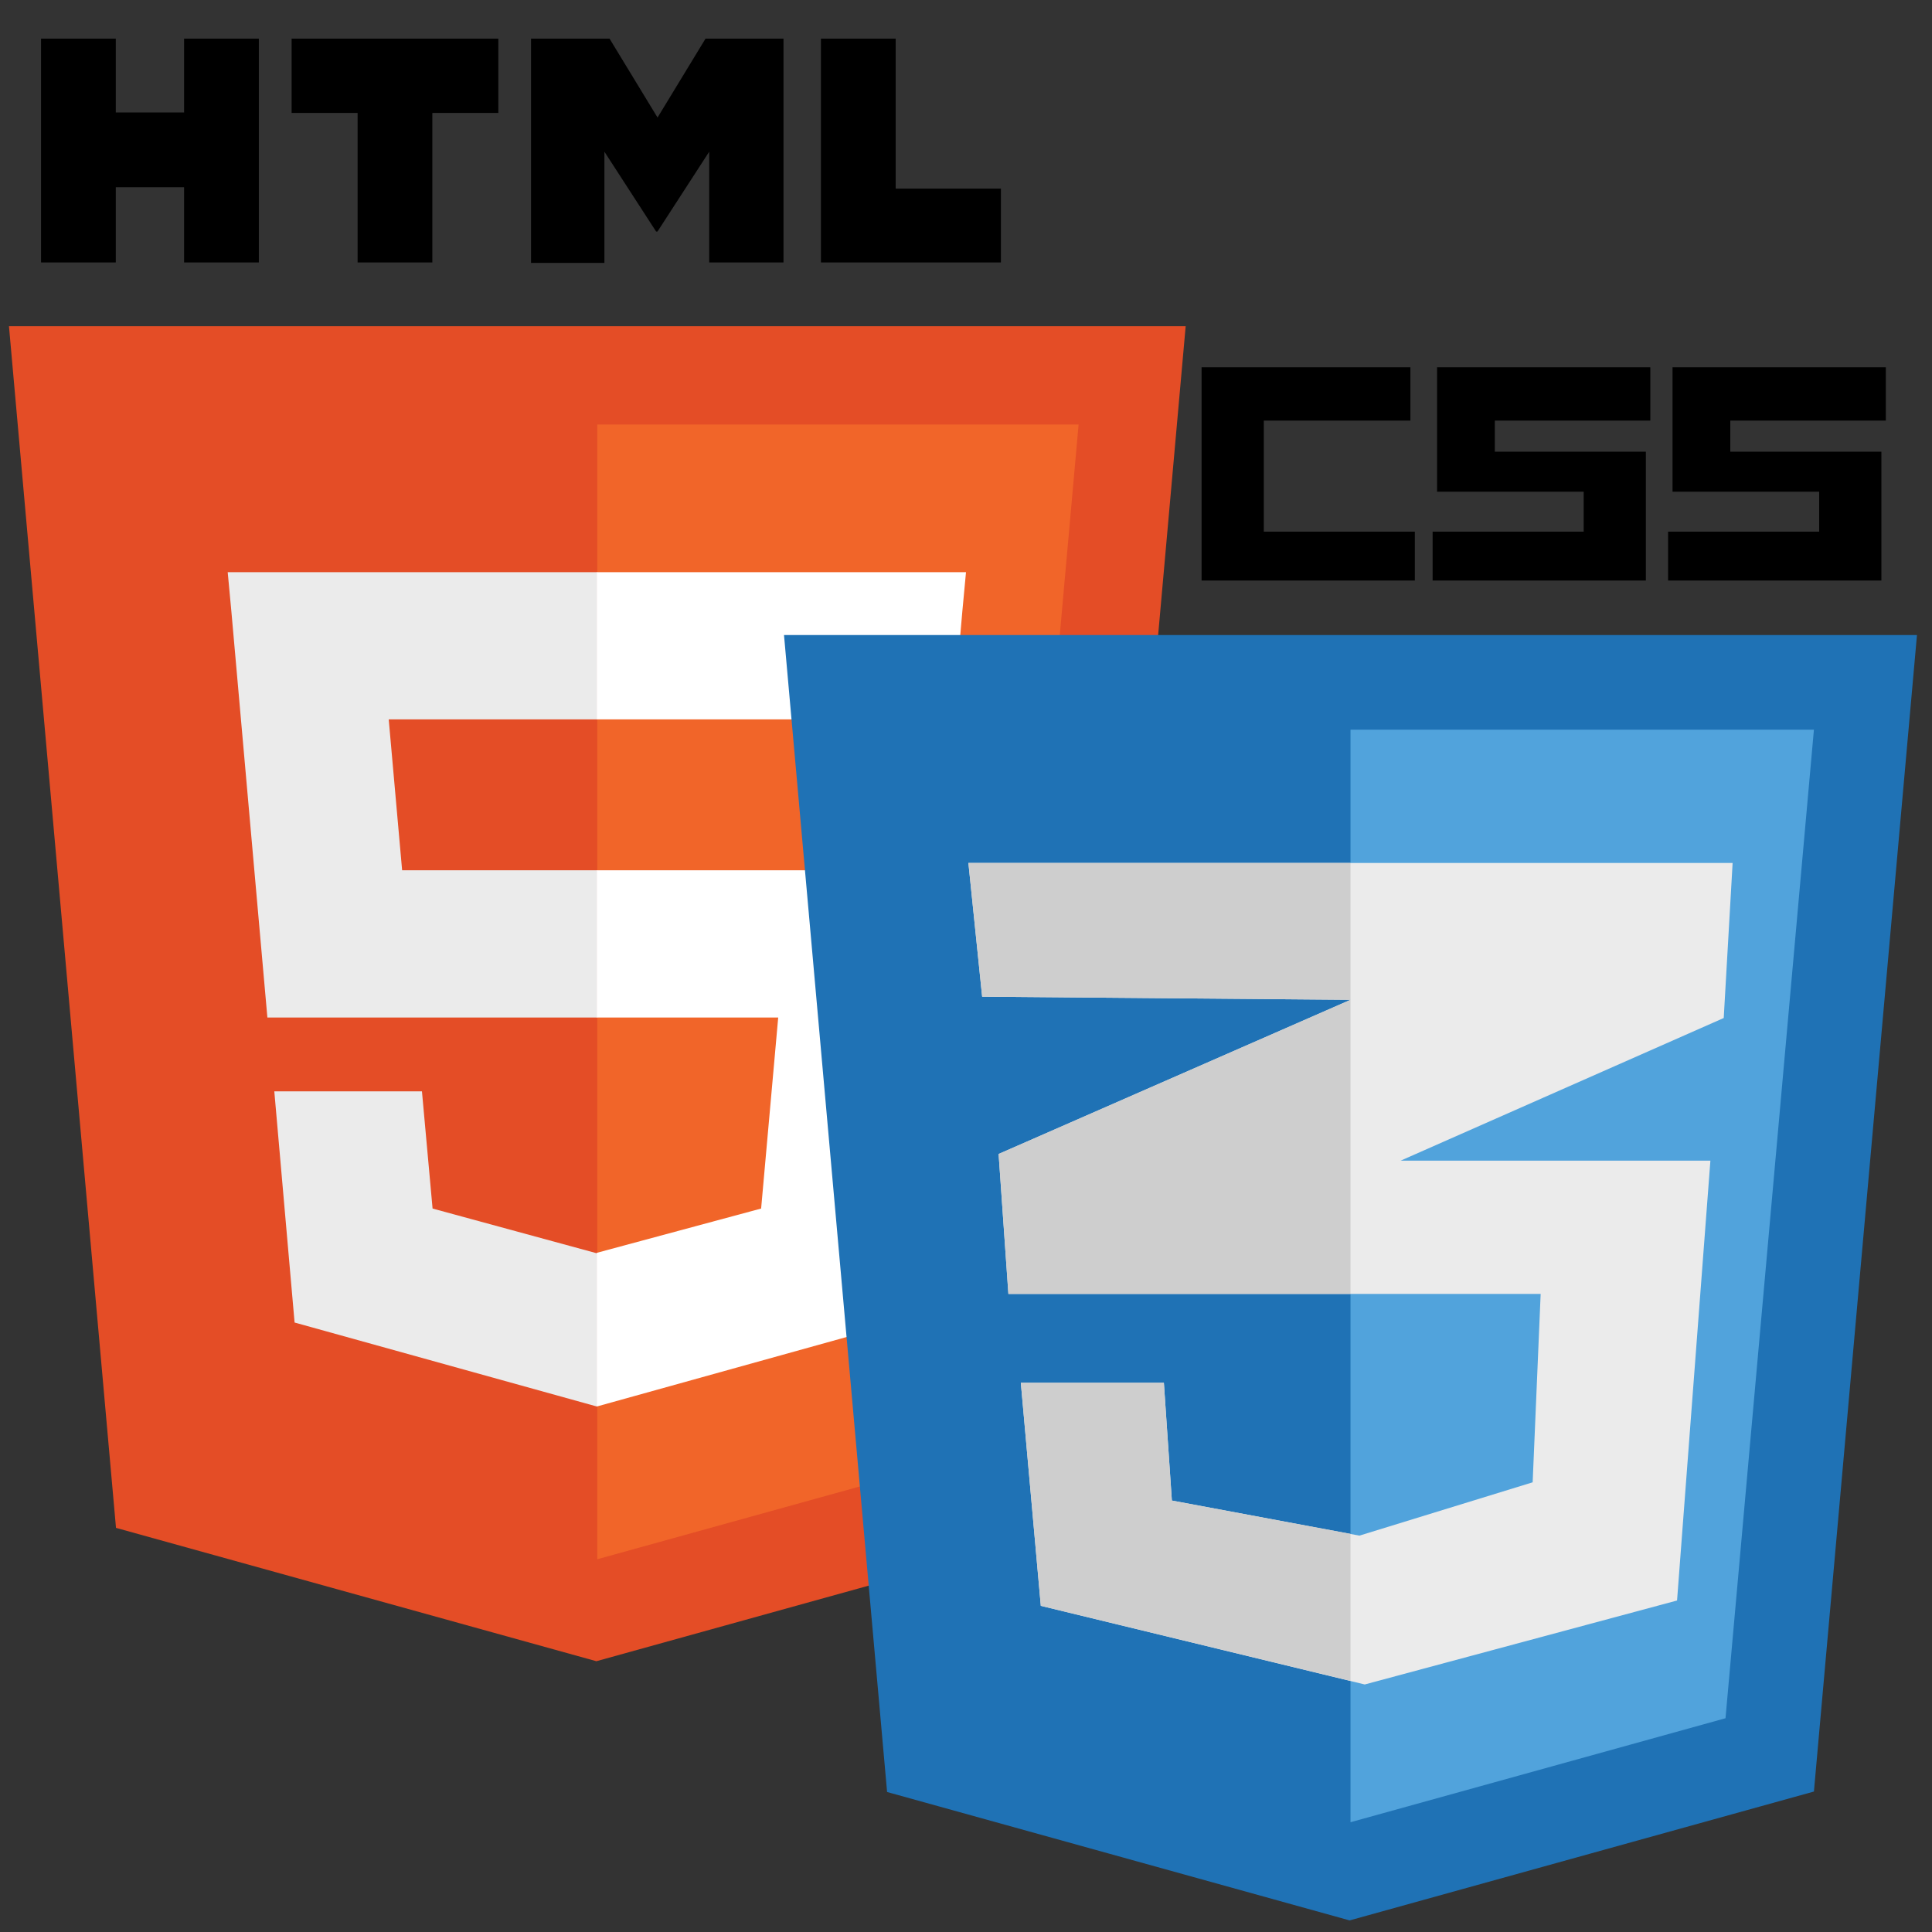 <?xml version="1.0" encoding="utf-8"?>
<!-- Generator: Adobe Illustrator 25.2.3, SVG Export Plug-In . SVG Version: 6.00 Build 0)  -->
<svg version="1.1" id="Layer_1" xmlns="http://www.w3.org/2000/svg" xmlns:xlink="http://www.w3.org/1999/xlink" x="0px" y="0px"
	 viewBox="0 0 500 500" style="enable-background:new 0 0 500 500;" xml:space="preserve">
<rect x="0" y="0" width="500" height="500" fill="#333333" stroke="none"/>
<style type="text/css">
	.st0{fill:#E44D26;}
	.st1{fill:#F16529;}
	.st2{fill:#EBEBEB;}
	.st3{fill:#FFFFFF;}
	.st4{fill:#1F72B5;}
	.st5{fill:#51A3DC;}
	.st6{fill:#CECECE;}
</style>
<g id="XMLID_3_">
	<polygon id="XMLID_15_" class="st0" points="30.02,395.41 2.32,84.43 306.85,84.43 279.14,395.29 154.34,429.92 	"/>
	<polygon id="XMLID_14_" class="st1" points="154.58,403.53 255.38,375.59 279.14,109.87 154.58,109.87 	"/>
	<polygon id="XMLID_13_" class="st2" points="154.58,225.23 104.07,225.23 100.6,186.18 154.58,186.18 154.58,148.08 154.46,148.08 
		58.93,148.08 59.88,158.24 69.2,263.33 154.58,263.33 	"/>
	<polygon id="XMLID_12_" class="st2" points="154.58,324.23 154.46,324.35 111.95,312.77 109.2,282.44 88.54,282.44 70.99,282.44 
		76.24,342.27 154.46,364 154.58,363.88 	"/>
	<path id="XMLID_9_" d="M10.62,10h19.35v19.11h17.67V10h19.35v57.92H47.64V48.45H29.97v19.47H10.62V10L10.62,10z"/>
	<path id="XMLID_8_" d="M92.55,29.23H75.47V10h53.5v19.23h-17.08v38.69H92.55V29.23L92.55,29.23z"/>
	<path id="XMLID_7_" d="M137.57,10h20.18l12.42,20.42L182.59,10h20.18v57.92h-19.23V39.26l-13.38,20.66h-0.36l-13.38-20.66v28.78
		h-18.99V10H137.57z"/>
	<path id="XMLID_6_" d="M212.45,10h19.35v38.81h27.23v19.11h-46.57V10z"/>
	<polygon id="XMLID_5_" class="st3" points="154.46,225.23 154.46,263.33 201.4,263.33 196.98,312.77 154.46,324.23 154.46,364 
		232.57,342.27 233.16,335.82 242.12,235.5 243.08,225.23 232.81,225.23 	"/>
	<polygon id="XMLID_4_" class="st3" points="154.46,148.08 154.46,171.73 154.46,186.06 154.46,186.18 246.42,186.18 246.42,186.18 
		246.54,186.18 247.37,177.58 249.05,158.24 250,148.08 	"/>
</g>
<g id="XMLID_1_">
	<polygon id="XMLID_11_" class="st4" points="229.58,463.77 202.9,164.35 496.11,164.35 469.44,463.65 349.28,497 	"/>
	<polygon id="XMLID_10_" class="st5" points="349.51,471.59 446.56,444.68 469.44,188.84 349.51,188.84 	"/>
	<polygon id="XMLID_35_" class="st2" points="254.18,257.94 250.62,223.33 448.4,223.33 446.1,263.46 362.5,300.37 442.65,300.37 
		434.02,414.21 353.19,435.94 269.36,415.59 264.19,357.87 301.21,357.87 303.28,388.34 351.81,397.42 396.65,383.62 398.72,334.87 
		260.97,334.87 258.44,298.65 349.51,258.75 	"/>
	<g id="XMLID_2_">
		<polygon id="XMLID_39_" class="st6" points="258.44,298.65 260.97,334.87 349.51,334.87 349.51,258.75 		"/>
		<polygon id="XMLID_40_" class="st6" points="303.28,388.34 301.21,357.87 264.19,357.87 269.36,415.59 349.51,435.02 
			349.51,396.96 		"/>
		<polygon id="XMLID_41_" class="st6" points="250.62,223.33 254.18,257.94 349.51,258.75 349.51,223.33 		"/>
	</g>
	<g id="XMLID_36_">
		<polygon id="XMLID_34_" points="427.1,108.85 427.1,95.05 371.91,95.05 371.91,127.25 409.86,127.25 409.86,137.59 370.76,137.59 
			370.76,150.24 425.95,150.24 425.95,116.9 386.86,116.9 386.86,108.85 		"/>
		<polygon id="XMLID_38_" points="327.07,127.59 327.07,137.59 366.16,137.59 366.16,150.24 310.97,150.24 310.97,117.24 
			310.97,95.05 365.01,95.05 365.01,108.85 327.07,108.85 		"/>
		<polygon id="XMLID_37_" points="488.05,108.85 488.05,95.05 432.85,95.05 432.85,127.25 470.8,127.25 470.8,137.59 431.7,137.59 
			431.7,150.24 486.9,150.24 486.9,116.9 447.8,116.9 447.8,108.85 		"/>
	</g>
</g>
</svg>
